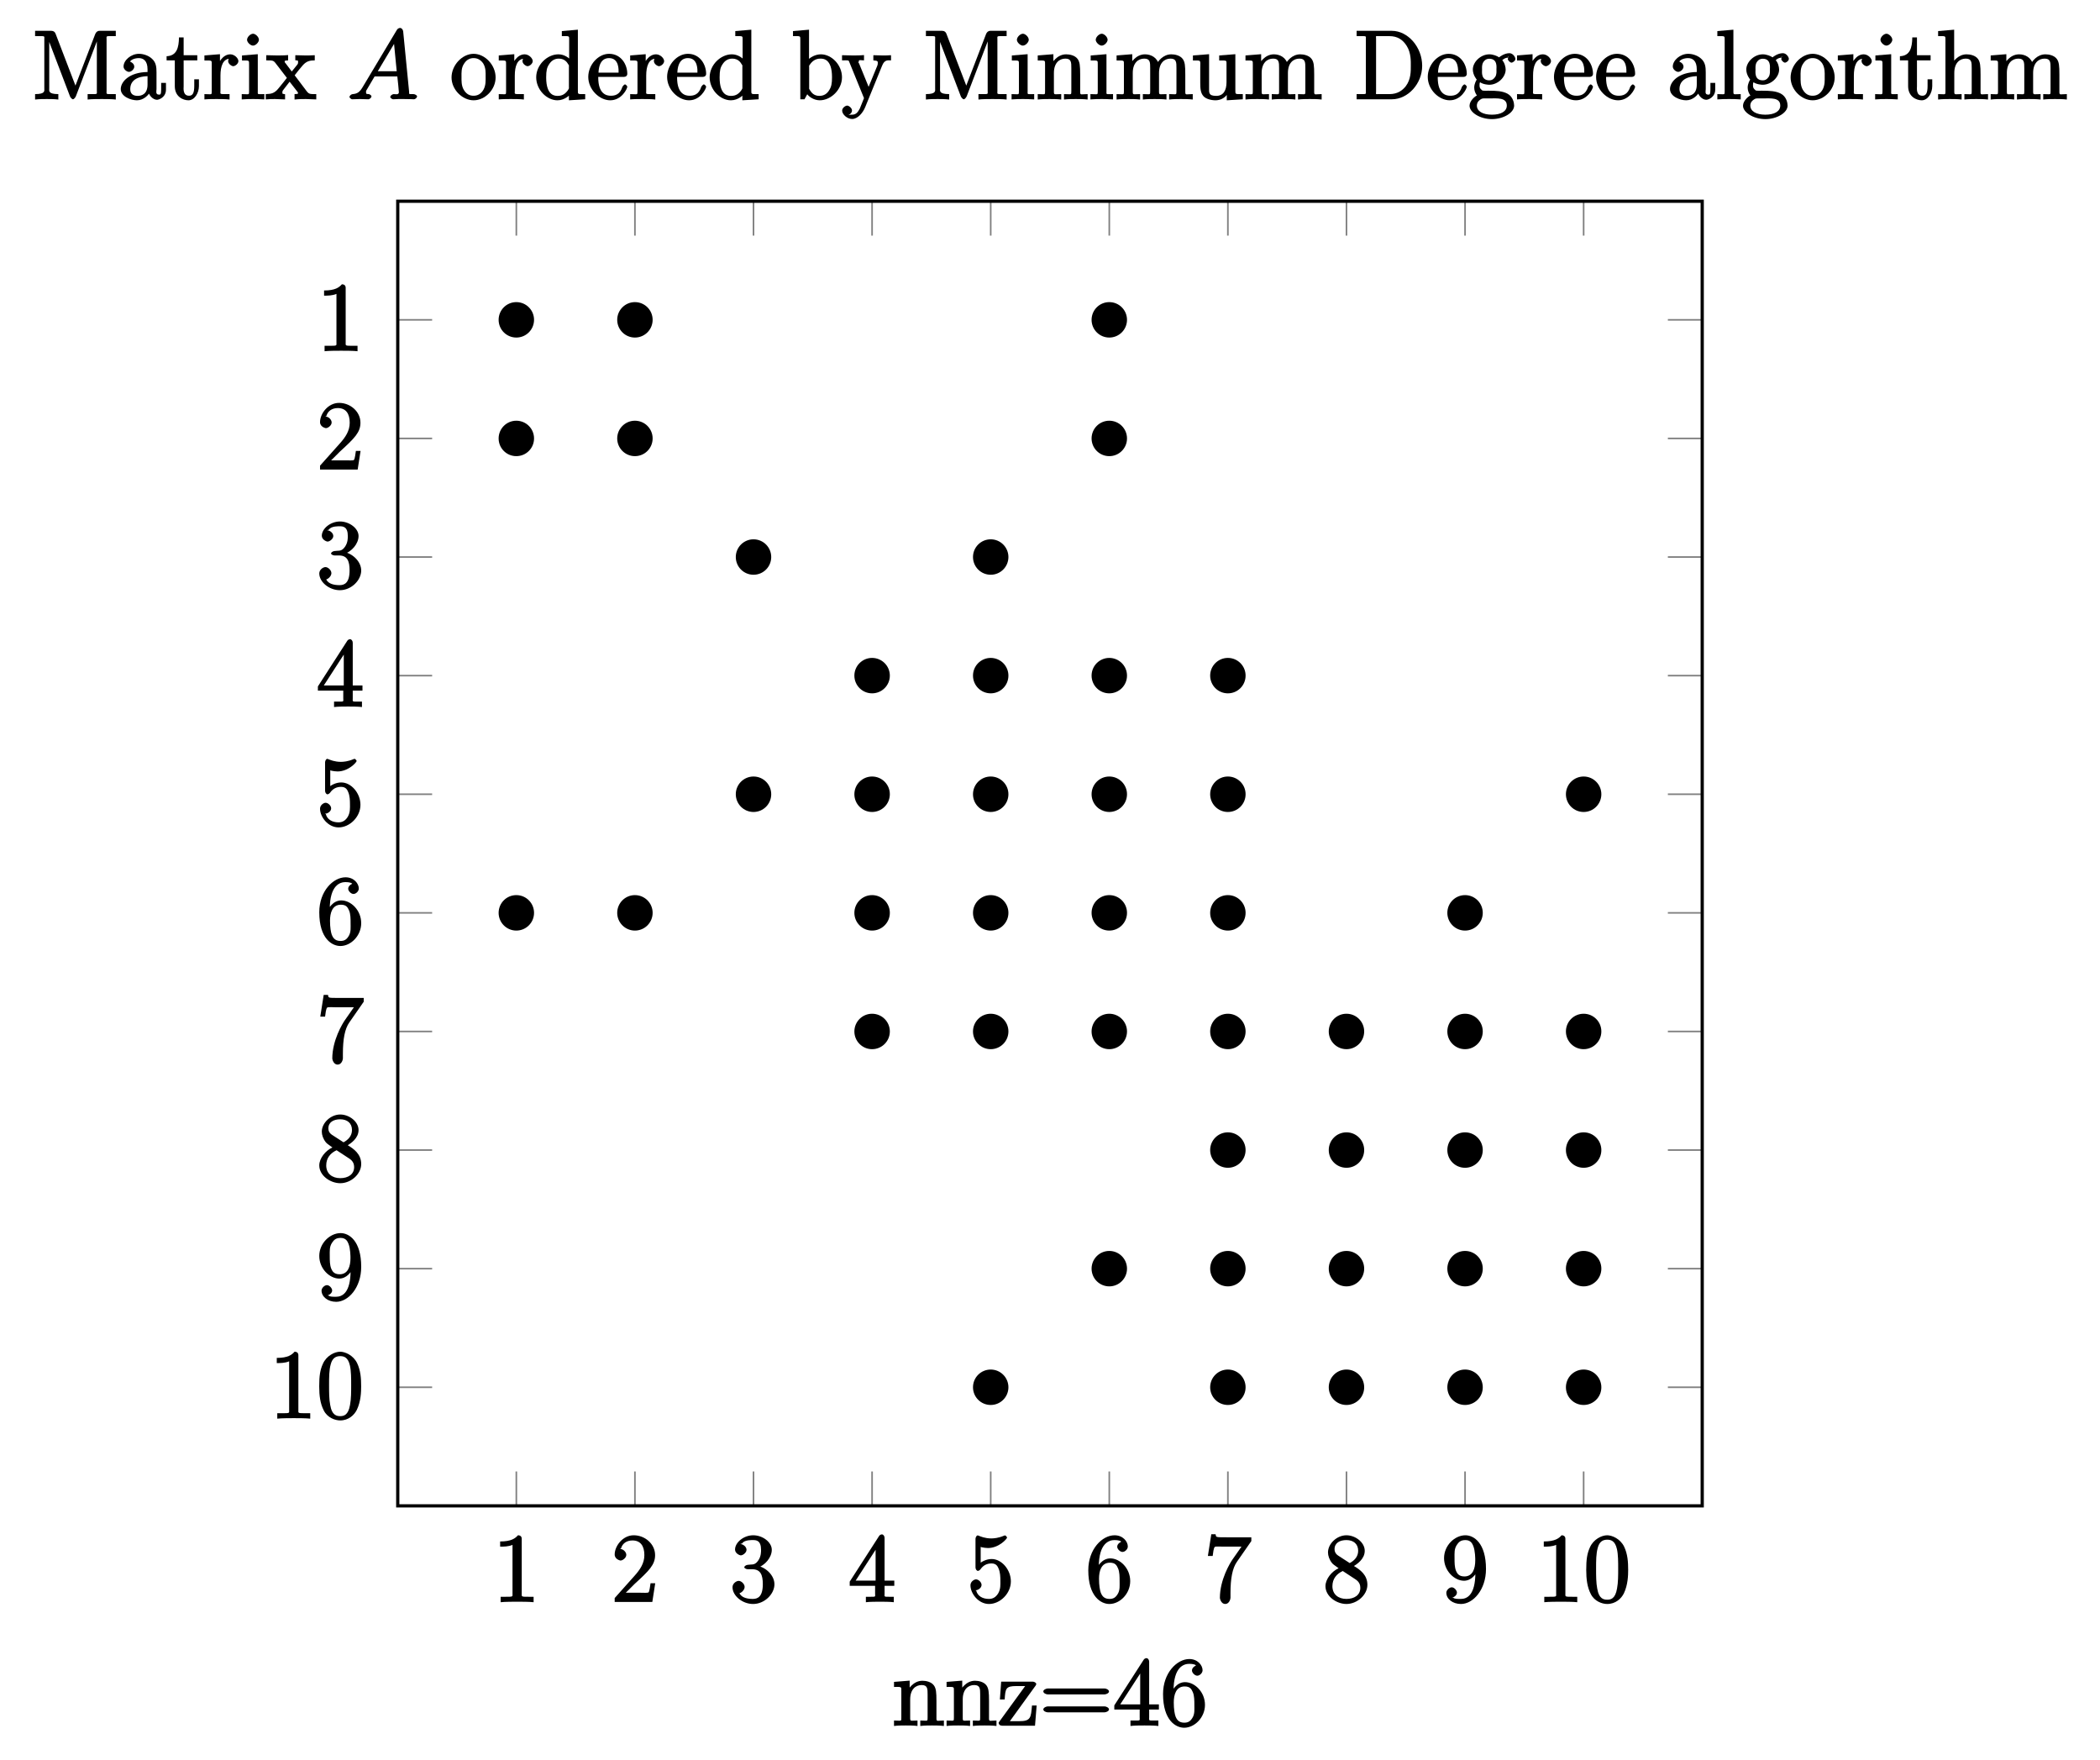 <?xml version="1.0" encoding="UTF-8"?>
<svg xmlns="http://www.w3.org/2000/svg" xmlns:xlink="http://www.w3.org/1999/xlink" width="259.82pt" height="217.72pt" viewBox="0 0 259.82 217.72" version="1.1">
<defs>
<g>
<symbol overflow="visible" id="glyph0-0">
<path style="stroke:none;" d=""/>
</symbol>
<symbol overflow="visible" id="glyph0-1">
<path style="stroke:none;" d="M 3.594 -7.812 C 3.594 -8.078 3.438 -8.25 3.125 -8.25 C 2.797 -7.875 2.312 -7.484 0.922 -7.484 L 0.922 -6.844 C 1.359 -6.844 1.953 -6.844 2.453 -7.062 L 2.453 -1.062 C 2.453 -0.641 2.578 -0.641 1.531 -0.641 L 0.984 -0.641 L 0.984 0.031 C 1.484 -0.031 2.641 -0.031 3.031 -0.031 C 3.438 -0.031 4.578 -0.031 5.062 0.031 L 5.062 -0.641 L 4.531 -0.641 C 3.484 -0.641 3.594 -0.641 3.594 -1.062 Z M 3.594 -7.812 "/>
</symbol>
<symbol overflow="visible" id="glyph0-2">
<path style="stroke:none;" d="M 5.266 -2.312 L 4.859 -2.312 C 4.797 -1.953 4.75 -1.406 4.625 -1.203 C 4.547 -1.094 3.984 -1.141 3.625 -1.141 L 1.406 -1.141 L 1.516 -0.891 C 1.844 -1.156 2.562 -1.922 2.875 -2.219 C 4.703 -3.891 5.422 -4.609 5.422 -5.797 C 5.422 -7.172 4.172 -8.25 2.781 -8.25 C 1.406 -8.25 0.422 -6.906 0.422 -5.875 C 0.422 -5.266 1.109 -5.125 1.141 -5.125 C 1.406 -5.125 1.859 -5.453 1.859 -5.828 C 1.859 -6.172 1.484 -6.547 1.141 -6.547 C 1.047 -6.547 1.016 -6.547 1.203 -6.609 C 1.359 -7.203 1.859 -7.609 2.625 -7.609 C 3.641 -7.609 4.094 -6.891 4.094 -5.797 C 4.094 -4.781 3.562 -4 2.875 -3.234 L 0.422 -0.484 L 0.422 0 L 5.078 0 L 5.438 -2.312 Z M 5.266 -2.312 "/>
</symbol>
<symbol overflow="visible" id="glyph0-3">
<path style="stroke:none;" d="M 2.203 -4.594 C 2 -4.578 1.781 -4.406 1.781 -4.297 C 1.781 -4.188 2.016 -4.047 2.219 -4.047 L 2.766 -4.047 C 3.797 -4.047 4.078 -3.344 4.078 -2.203 C 4.078 -0.641 3.438 -0.375 2.844 -0.375 C 2.266 -0.375 1.453 -0.484 1.188 -1.094 C 1.328 -1.078 1.828 -1.438 1.828 -1.859 C 1.828 -2.219 1.422 -2.609 1.094 -2.609 C 0.797 -2.609 0.328 -2.281 0.328 -1.828 C 0.328 -0.766 1.547 0.25 2.875 0.25 C 4.297 0.25 5.516 -0.984 5.516 -2.188 C 5.516 -3.281 4.469 -4.297 3.328 -4.5 L 3.328 -4.203 C 4.359 -4.5 5.188 -5.516 5.188 -6.453 C 5.188 -7.406 4.047 -8.25 2.891 -8.25 C 1.703 -8.25 0.641 -7.359 0.641 -6.484 C 0.641 -6.016 1.188 -5.766 1.359 -5.766 C 1.609 -5.766 2.062 -6.094 2.062 -6.453 C 2.062 -6.844 1.609 -7.156 1.344 -7.156 C 1.281 -7.156 1.25 -7.156 1.531 -7.25 C 1.781 -7.703 2.797 -7.656 2.859 -7.656 C 3.25 -7.656 3.859 -7.625 3.859 -6.453 C 3.859 -6.234 3.875 -5.672 3.531 -5.156 C 3.172 -4.625 2.875 -4.641 2.562 -4.625 Z M 2.203 -4.594 "/>
</symbol>
<symbol overflow="visible" id="glyph0-4">
<path style="stroke:none;" d="M 4.469 -7.922 C 4.469 -8.156 4.312 -8.359 4.141 -8.359 C 4.047 -8.359 3.891 -8.312 3.797 -8.172 L 0.156 -2.516 L 0.156 -2 L 3.297 -2 L 3.297 -1.047 C 3.297 -0.609 3.438 -0.641 2.562 -0.641 L 2.156 -0.641 L 2.156 0.031 C 2.609 -0.031 3.547 -0.031 3.891 -0.031 C 4.219 -0.031 5.172 -0.031 5.609 0.031 L 5.609 -0.641 L 5.219 -0.641 C 4.344 -0.641 4.469 -0.609 4.469 -1.047 L 4.469 -2 L 5.672 -2 L 5.672 -2.641 L 4.469 -2.641 Z M 3.359 -7 L 3.359 -2.641 L 0.891 -2.641 L 3.641 -6.891 Z M 3.359 -7 "/>
</symbol>
<symbol overflow="visible" id="glyph0-5">
<path style="stroke:none;" d="M 1.531 -6.844 C 2.047 -6.688 2.469 -6.672 2.594 -6.672 C 3.938 -6.672 4.953 -7.812 4.953 -7.969 C 4.953 -8.016 4.781 -8.234 4.703 -8.234 C 4.688 -8.234 4.656 -8.234 4.547 -8.188 C 3.891 -7.906 3.312 -7.859 3 -7.859 C 2.219 -7.859 1.656 -8.109 1.422 -8.203 C 1.344 -8.234 1.312 -8.234 1.297 -8.234 C 1.203 -8.234 1.047 -8.016 1.047 -7.812 L 1.047 -4.266 C 1.047 -4.047 1.203 -3.844 1.344 -3.844 C 1.406 -3.844 1.531 -3.891 1.656 -4.031 C 1.984 -4.516 2.438 -4.766 3.031 -4.766 C 3.672 -4.766 3.812 -4.328 3.906 -4.125 C 4.109 -3.656 4.125 -3.078 4.125 -2.625 C 4.125 -2.156 4.172 -1.594 3.844 -1.047 C 3.578 -0.625 3.234 -0.375 2.703 -0.375 C 1.906 -0.375 1.297 -0.75 1.141 -1.391 C 0.984 -1.453 1.047 -1.453 1.109 -1.453 C 1.312 -1.453 1.797 -1.703 1.797 -2.109 C 1.797 -2.453 1.406 -2.797 1.109 -2.797 C 0.891 -2.797 0.422 -2.531 0.422 -2.062 C 0.422 -1.047 1.406 0.25 2.719 0.25 C 4.078 0.25 5.422 -1.031 5.422 -2.547 C 5.422 -3.969 4.297 -5.312 3.047 -5.312 C 2.359 -5.312 1.719 -4.953 1.406 -4.625 L 1.688 -4.516 L 1.688 -6.797 Z M 1.531 -6.844 "/>
</symbol>
<symbol overflow="visible" id="glyph0-6">
<path style="stroke:none;" d="M 1.625 -4.297 C 1.625 -7.328 2.938 -7.656 3.578 -7.656 C 4.016 -7.656 4.328 -7.562 4.391 -7.469 C 4.531 -7.469 3.906 -7.312 3.906 -6.828 C 3.906 -6.562 4.25 -6.188 4.562 -6.188 C 4.859 -6.188 5.219 -6.516 5.219 -6.859 C 5.219 -7.484 4.609 -8.25 3.578 -8.25 C 2.062 -8.25 0.328 -6.547 0.328 -3.922 C 0.328 -0.641 1.922 0.25 2.938 0.25 C 4.25 0.25 5.516 -1.031 5.516 -2.578 C 5.516 -4.172 4.25 -5.391 3.047 -5.391 C 1.984 -5.391 1.422 -4.312 1.297 -3.984 L 1.625 -3.984 Z M 2.938 -0.375 C 2.188 -0.375 1.984 -0.891 1.875 -1.141 C 1.766 -1.453 1.656 -2.031 1.656 -2.875 C 1.656 -3.812 1.922 -4.859 3 -4.859 C 3.656 -4.859 3.844 -4.547 4.016 -4.141 C 4.203 -3.703 4.203 -3.109 4.203 -2.594 C 4.203 -1.984 4.25 -1.547 4.031 -1.094 C 3.734 -0.531 3.422 -0.375 2.938 -0.375 Z M 2.938 -0.375 "/>
</symbol>
<symbol overflow="visible" id="glyph0-7">
<path style="stroke:none;" d="M 5.828 -7.562 L 5.828 -8 L 2.797 -8 C 1.344 -8 1.484 -8 1.406 -8.375 L 0.875 -8.375 L 0.453 -5.688 L 1.047 -5.688 C 1.094 -6.047 1.156 -6.688 1.312 -6.812 C 1.406 -6.891 2.203 -6.844 2.359 -6.844 L 4.609 -6.844 L 3.516 -5.281 C 3.188 -4.812 1.938 -2.75 1.938 -0.5 C 1.938 -0.375 2.109 0.25 2.594 0.25 C 3.094 0.25 3.25 -0.359 3.25 -0.516 L 3.25 -1.109 C 3.25 -2.891 3.484 -4.172 4.047 -4.969 L 5.828 -7.531 Z M 5.828 -7.562 "/>
</symbol>
<symbol overflow="visible" id="glyph0-8">
<path style="stroke:none;" d="M 3.672 -4.344 C 4.266 -4.672 5.188 -5.328 5.188 -6.328 C 5.188 -7.375 4.031 -8.25 2.922 -8.25 C 1.75 -8.25 0.641 -7.219 0.641 -6.125 C 0.641 -5.719 0.812 -5.219 1.141 -4.812 C 1.281 -4.656 1.297 -4.641 1.953 -4.172 C 1.094 -3.781 0.328 -2.828 0.328 -1.953 C 0.328 -0.688 1.703 0.25 2.922 0.25 C 4.25 0.25 5.516 -0.875 5.516 -2.125 C 5.516 -3.344 4.609 -4 3.844 -4.453 Z M 2.047 -5.641 C 1.891 -5.75 1.453 -5.953 1.453 -6.531 C 1.453 -7.312 2.109 -7.656 2.922 -7.656 C 3.781 -7.656 4.375 -7.188 4.375 -6.328 C 4.375 -5.594 3.891 -5.109 3.328 -4.812 Z M 2.375 -3.891 L 3.828 -2.938 C 4.141 -2.734 4.641 -2.469 4.641 -1.75 C 4.641 -0.844 3.891 -0.375 2.922 -0.375 C 1.906 -0.375 1.188 -0.953 1.188 -1.953 C 1.188 -2.875 1.719 -3.484 2.469 -3.828 Z M 2.375 -3.891 "/>
</symbol>
<symbol overflow="visible" id="glyph0-9">
<path style="stroke:none;" d="M 4.203 -3.625 C 4.203 -0.797 3.125 -0.375 2.406 -0.375 C 2.109 -0.375 1.594 -0.359 1.469 -0.531 L 1.25 -0.531 C 1.344 -0.5 1.922 -0.719 1.922 -1.156 C 1.922 -1.422 1.594 -1.812 1.281 -1.812 C 0.969 -1.812 0.609 -1.453 0.609 -1.141 C 0.609 -0.391 1.375 0.25 2.422 0.25 C 3.906 0.25 5.516 -1.484 5.516 -4.078 C 5.516 -7.297 4.016 -8.25 2.969 -8.25 C 1.656 -8.25 0.328 -7 0.328 -5.422 C 0.328 -3.844 1.609 -2.625 2.797 -2.625 C 3.688 -2.625 4.297 -3.406 4.531 -4.016 L 4.203 -4.016 Z M 2.844 -3.156 C 2.094 -3.156 1.922 -3.609 1.812 -3.844 C 1.625 -4.297 1.625 -4.859 1.625 -5.406 C 1.625 -6.078 1.578 -6.531 1.891 -7.031 C 2.109 -7.344 2.312 -7.656 2.969 -7.656 C 3.641 -7.656 3.828 -7.203 3.938 -6.938 C 4.188 -6.344 4.188 -5.328 4.188 -5.156 C 4.188 -4.141 3.891 -3.156 2.844 -3.156 Z M 2.844 -3.156 "/>
</symbol>
<symbol overflow="visible" id="glyph0-10">
<path style="stroke:none;" d="M 5.516 -3.969 C 5.516 -4.953 5.453 -5.922 5.016 -6.844 C 4.531 -7.828 3.516 -8.25 2.922 -8.25 C 2.234 -8.25 1.219 -7.75 0.781 -6.75 C 0.438 -6 0.328 -5.266 0.328 -3.969 C 0.328 -2.812 0.453 -1.828 0.891 -0.984 C 1.344 -0.078 2.297 0.25 2.922 0.25 C 3.953 0.25 4.656 -0.406 4.984 -1.062 C 5.484 -2.109 5.516 -3.281 5.516 -3.969 Z M 2.922 -0.281 C 2.531 -0.281 1.906 -0.344 1.688 -1.656 C 1.547 -2.359 1.547 -3.281 1.547 -4.109 C 1.547 -5.094 1.547 -5.969 1.75 -6.688 C 1.953 -7.484 2.406 -7.703 2.922 -7.703 C 3.375 -7.703 3.891 -7.578 4.125 -6.547 C 4.281 -5.875 4.281 -4.922 4.281 -4.109 C 4.281 -3.312 4.281 -2.406 4.141 -1.672 C 3.922 -0.359 3.328 -0.281 2.922 -0.281 Z M 2.922 -0.281 "/>
</symbol>
<symbol overflow="visible" id="glyph1-0">
<path style="stroke:none;" d=""/>
</symbol>
<symbol overflow="visible" id="glyph1-1">
<path style="stroke:none;" d="M 6.391 -0.141 L 6.391 -0.641 C 5.625 -0.641 5.484 -0.484 5.469 -0.844 L 5.469 -3.047 C 5.469 -4.156 5.422 -4.609 5.156 -4.984 C 4.812 -5.453 4.141 -5.562 3.734 -5.562 C 2.562 -5.562 1.953 -4.422 1.906 -4.344 L 2.156 -4.344 L 2.156 -5.578 L 0.219 -5.422 L 0.219 -4.797 C 1.188 -4.797 1.125 -4.859 1.125 -4.266 L 1.125 -1.031 C 1.125 -0.484 1.156 -0.641 0.219 -0.641 L 0.219 0.031 C 0.688 -0.031 1.344 -0.031 1.672 -0.031 C 2.016 -0.031 2.672 -0.031 3.125 0.031 L 3.125 -0.641 C 2.219 -0.641 2.219 -0.484 2.219 -1.031 L 2.219 -3.25 C 2.219 -4.5 2.891 -5.031 3.641 -5.031 C 4.375 -5.031 4.375 -4.562 4.375 -3.844 L 4.375 -1.031 C 4.375 -0.484 4.406 -0.641 3.469 -0.641 L 3.469 0.031 C 3.938 -0.031 4.594 -0.031 4.922 -0.031 C 5.266 -0.031 5.922 -0.031 6.391 0.031 Z M 6.391 -0.141 "/>
</symbol>
<symbol overflow="visible" id="glyph1-2">
<path style="stroke:none;" d="M 4.703 -2.5 L 4.281 -2.5 C 4.156 -0.984 4.125 -0.562 2.703 -0.562 L 1.547 -0.562 L 4.656 -4.859 C 4.766 -4.984 4.812 -5.109 4.812 -5.156 C 4.812 -5.297 4.578 -5.453 4.375 -5.453 L 0.469 -5.453 L 0.312 -3.25 L 0.906 -3.25 C 0.984 -4.609 1.047 -4.906 2.359 -4.906 L 3.438 -4.906 L 0.156 -0.391 C 0.156 -0.141 0.344 0 0.609 0 L 4.656 0 L 4.859 -2.5 Z M 4.703 -2.5 "/>
</symbol>
<symbol overflow="visible" id="glyph1-3">
<path style="stroke:none;" d="M 8.609 -4.234 C 8.609 -4.453 8.25 -4.609 8.062 -4.609 L 1.031 -4.609 C 0.859 -4.609 0.484 -4.453 0.484 -4.25 C 0.484 -4.016 0.844 -3.875 1.031 -3.875 L 8.062 -3.875 C 8.234 -3.875 8.609 -4.016 8.609 -4.234 Z M 8.609 -2.016 C 8.609 -2.234 8.25 -2.391 8.062 -2.391 L 1.031 -2.391 C 0.859 -2.391 0.484 -2.234 0.484 -2.016 C 0.484 -1.797 0.844 -1.656 1.031 -1.656 L 8.062 -1.656 C 8.234 -1.656 8.609 -1.797 8.609 -2.016 Z M 8.609 -2.016 "/>
</symbol>
<symbol overflow="visible" id="glyph1-4">
<path style="stroke:none;" d="M 5.672 -2.141 L 5.672 -2.641 L 4.469 -2.641 L 4.469 -7.922 C 4.469 -8.156 4.312 -8.359 4.141 -8.359 C 4.047 -8.359 3.891 -8.312 3.797 -8.172 L 0.156 -2.516 L 0.156 -2 L 3.297 -2 L 3.297 -1.047 C 3.297 -0.609 3.438 -0.641 2.562 -0.641 L 2.156 -0.641 L 2.156 0.031 C 2.609 -0.031 3.547 -0.031 3.891 -0.031 C 4.219 -0.031 5.172 -0.031 5.609 0.031 L 5.609 -0.641 L 5.219 -0.641 C 4.344 -0.641 4.469 -0.609 4.469 -1.047 L 4.469 -2 L 5.672 -2 Z M 3.531 -2.641 L 0.891 -2.641 L 3.641 -6.891 L 3.359 -7 L 3.359 -2.641 Z M 3.531 -2.641 "/>
</symbol>
<symbol overflow="visible" id="glyph1-5">
<path style="stroke:none;" d="M 5.516 -2.578 C 5.516 -4.172 4.25 -5.391 3.047 -5.391 C 1.984 -5.391 1.422 -4.312 1.297 -3.984 L 1.625 -3.984 L 1.625 -4.297 C 1.625 -7.328 2.938 -7.656 3.578 -7.656 C 4.016 -7.656 4.328 -7.562 4.391 -7.469 C 4.531 -7.469 3.906 -7.312 3.906 -6.828 C 3.906 -6.562 4.25 -6.188 4.562 -6.188 C 4.859 -6.188 5.219 -6.516 5.219 -6.859 C 5.219 -7.484 4.609 -8.25 3.578 -8.25 C 2.062 -8.25 0.328 -6.547 0.328 -3.922 C 0.328 -0.641 1.922 0.25 2.938 0.25 C 4.25 0.25 5.516 -1.031 5.516 -2.578 Z M 4.203 -2.594 C 4.203 -1.984 4.25 -1.547 4.031 -1.094 C 3.734 -0.531 3.422 -0.375 2.938 -0.375 C 2.188 -0.375 1.984 -0.891 1.875 -1.141 C 1.766 -1.453 1.656 -2.031 1.656 -2.875 C 1.656 -3.812 1.922 -4.859 3 -4.859 C 3.656 -4.859 3.844 -4.547 4.016 -4.141 C 4.203 -3.703 4.203 -3.109 4.203 -2.594 Z M 4.203 -2.594 "/>
</symbol>
<symbol overflow="visible" id="glyph1-6">
<path style="stroke:none;" d="M 10.344 -0.141 L 10.344 -0.641 L 9.938 -0.641 C 9.078 -0.641 9.203 -0.609 9.203 -1.047 L 9.203 -7.406 C 9.203 -7.844 9.078 -7.812 9.938 -7.812 L 10.344 -7.812 L 10.344 -8.469 L 8.328 -8.469 C 8.062 -8.469 7.891 -8.297 7.797 -8.062 L 5.188 -1.266 L 5.516 -1.266 L 2.906 -8.078 C 2.828 -8.312 2.656 -8.469 2.375 -8.469 L 0.359 -8.469 L 0.359 -7.812 L 0.766 -7.812 C 1.625 -7.812 1.5 -7.844 1.5 -7.406 L 1.5 -1.375 C 1.5 -1.047 1.656 -0.641 0.359 -0.641 L 0.359 0.031 C 0.844 -0.031 1.469 -0.031 1.812 -0.031 C 2.141 -0.031 2.766 -0.031 3.234 0.031 L 3.234 -0.641 C 1.953 -0.641 2.109 -1.047 2.109 -1.375 L 2.109 -7.75 L 1.859 -7.75 L 4.672 -0.375 C 4.719 -0.234 4.922 0 5.047 0 C 5.156 0 5.328 -0.203 5.406 -0.375 L 8.25 -7.812 L 8 -7.812 L 8 -1.047 C 8 -0.609 8.125 -0.641 7.266 -0.641 L 6.859 -0.641 L 6.859 0.031 C 7.297 -0.031 8.266 -0.031 8.609 -0.031 C 8.953 -0.031 9.906 -0.031 10.344 0.031 Z M 10.344 -0.141 "/>
</symbol>
<symbol overflow="visible" id="glyph1-7">
<path style="stroke:none;" d="M 5.828 -1.203 L 5.828 -2.031 L 5.234 -2.031 L 5.234 -1.203 C 5.234 -0.531 5.109 -0.578 4.953 -0.578 C 4.5 -0.578 4.656 -1.062 4.656 -1.25 L 4.656 -3.328 C 4.656 -3.984 4.609 -4.562 4.078 -5.031 C 3.656 -5.422 3.016 -5.625 2.484 -5.625 C 1.5 -5.625 0.578 -4.828 0.578 -4.047 C 0.578 -3.703 0.984 -3.391 1.25 -3.391 C 1.547 -3.391 1.906 -3.734 1.906 -4.031 C 1.906 -4.516 1.312 -4.672 1.391 -4.672 C 1.516 -4.906 1.984 -5.094 2.469 -5.094 C 3.016 -5.094 3.547 -4.781 3.547 -3.703 L 3.547 -3.375 C 1.312 -3.344 0.234 -2.188 0.234 -1.266 C 0.234 -0.328 1.5 0.125 2.234 0.125 C 3.031 0.125 3.719 -0.5 3.938 -1.078 L 3.625 -1.078 C 3.672 -0.516 4.203 0.062 4.719 0.062 C 4.969 0.062 5.828 -0.25 5.828 -1.203 Z M 3.547 -1.828 C 3.547 -0.656 2.844 -0.422 2.328 -0.422 C 1.75 -0.422 1.406 -0.688 1.406 -1.266 C 1.406 -2.844 3.281 -2.844 3.547 -2.859 Z M 3.547 -1.828 "/>
</symbol>
<symbol overflow="visible" id="glyph1-8">
<path style="stroke:none;" d="M 4.047 -1.625 L 4.047 -2.469 L 3.469 -2.469 L 3.469 -1.656 C 3.469 -0.781 3.281 -0.438 2.828 -0.438 C 2.016 -0.438 2.156 -1.406 2.156 -1.609 L 2.156 -4.812 L 3.844 -4.812 L 3.844 -5.453 L 2.156 -5.453 L 2.156 -7.656 L 1.578 -7.656 C 1.562 -6.375 1.297 -5.375 0.047 -5.328 L 0.047 -4.812 L 1.062 -4.812 L 1.062 -1.625 C 1.062 -0.297 2.109 0.125 2.75 0.125 C 3.5 0.125 4.047 -0.766 4.047 -1.625 Z M 4.047 -1.625 "/>
</symbol>
<symbol overflow="visible" id="glyph1-9">
<path style="stroke:none;" d="M 4.375 -4.719 C 4.375 -5.078 3.891 -5.562 3.375 -5.562 C 2.359 -5.562 1.859 -4.312 1.828 -4.25 L 2.094 -4.25 L 2.094 -5.578 L 0.172 -5.422 L 0.172 -4.797 C 1.141 -4.797 1.078 -4.859 1.078 -4.266 L 1.078 -1.031 C 1.078 -0.484 1.109 -0.641 0.172 -0.641 L 0.172 0.016 C 0.672 -0.031 1.328 -0.031 1.688 -0.031 C 2.016 -0.031 2.859 -0.031 3.281 0.031 L 3.281 -0.641 L 2.891 -0.641 C 2.016 -0.641 2.156 -0.625 2.156 -1.047 L 2.156 -2.922 C 2.156 -4.094 2.469 -5.031 3.391 -5.031 C 3.484 -5.031 3.516 -5.031 3.562 -5.016 L 3.438 -5.266 C 3.344 -5.219 3.109 -5.047 3.109 -4.719 C 3.109 -4.375 3.547 -4.094 3.734 -4.094 C 3.984 -4.094 4.375 -4.406 4.375 -4.719 Z M 4.375 -4.719 "/>
</symbol>
<symbol overflow="visible" id="glyph1-10">
<path style="stroke:none;" d="M 3.031 -0.141 L 3.031 -0.641 C 2.109 -0.641 2.219 -0.547 2.219 -1.016 L 2.219 -5.578 L 0.266 -5.422 L 0.266 -4.797 C 1.188 -4.797 1.141 -4.859 1.141 -4.281 L 1.141 -1.031 C 1.141 -0.484 1.172 -0.641 0.234 -0.641 L 0.234 0.016 C 0.734 -0.031 1.297 -0.031 1.656 -0.031 C 1.781 -0.031 2.469 -0.031 3.031 0.016 Z M 2.359 -7.359 C 2.359 -7.719 1.922 -8.109 1.641 -8.109 C 1.297 -8.109 0.891 -7.688 0.891 -7.359 C 0.891 -7.047 1.312 -6.641 1.625 -6.641 C 1.984 -6.641 2.359 -7.078 2.359 -7.359 Z M 2.359 -7.359 "/>
</symbol>
<symbol overflow="visible" id="glyph1-11">
<path style="stroke:none;" d="M 6.203 -0.141 L 6.203 -0.641 C 5.422 -0.641 5.312 -0.625 5.016 -1 L 3.531 -2.969 C 3.797 -3.312 4.297 -3.953 4.531 -4.203 C 5.016 -4.75 5.469 -4.812 6.016 -4.812 L 6.016 -5.453 C 5.344 -5.422 5.312 -5.422 4.859 -5.422 L 3.609 -5.453 L 3.609 -4.828 C 3.938 -4.781 3.953 -4.859 3.953 -4.578 C 3.953 -4.375 3.891 -4.344 3.828 -4.25 L 3.172 -3.438 L 2.359 -4.516 C 2.312 -4.562 2.297 -4.562 2.297 -4.656 C 2.297 -4.719 2.203 -4.797 2.719 -4.812 L 2.719 -5.469 C 2.266 -5.422 1.656 -5.422 1.328 -5.422 L 0.016 -5.453 L 0.016 -4.812 C 0.781 -4.812 0.891 -4.812 1.141 -4.5 L 2.547 -2.672 C 2.562 -2.641 2.562 -2.672 2.562 -2.641 C 2.562 -2.609 1.688 -1.547 1.562 -1.391 C 1.047 -0.734 0.641 -0.656 -0.047 -0.641 L -0.047 0.016 C 0.578 -0.031 0.594 -0.031 1.109 -0.031 L 2.344 0.016 L 2.344 -0.625 C 1.906 -0.688 2.016 -0.703 2.016 -0.875 C 2.016 -1.062 2.047 -1.047 2.156 -1.203 L 2.906 -2.172 L 3.781 -1.047 C 3.984 -0.781 3.938 -0.859 3.938 -0.781 C 3.938 -0.688 4 -0.656 3.516 -0.641 L 3.516 0.031 C 4 -0.031 4.578 -0.031 4.906 -0.031 L 6.203 0.016 Z M 6.203 -0.141 "/>
</symbol>
<symbol overflow="visible" id="glyph1-12">
<path style="stroke:none;" d="M 5.641 -2.703 C 5.641 -4.25 4.312 -5.625 2.922 -5.625 C 1.5 -5.625 0.188 -4.203 0.188 -2.703 C 0.188 -1.172 1.547 0.125 2.922 0.125 C 4.328 0.125 5.641 -1.188 5.641 -2.703 Z M 4.406 -2.812 C 4.406 -2.391 4.453 -1.75 4.141 -1.188 C 3.812 -0.625 3.375 -0.438 2.922 -0.438 C 2.484 -0.438 2.062 -0.578 1.703 -1.172 C 1.391 -1.703 1.422 -2.312 1.422 -2.812 C 1.422 -3.266 1.375 -3.891 1.75 -4.422 C 2.078 -4.938 2.5 -5.094 2.922 -5.094 C 3.375 -5.094 3.766 -4.906 4.094 -4.453 C 4.453 -3.891 4.406 -3.25 4.406 -2.812 Z M 4.406 -2.812 "/>
</symbol>
<symbol overflow="visible" id="glyph1-13">
<path style="stroke:none;" d="M 6.312 -0.141 L 6.312 -0.641 C 5.344 -0.641 5.406 -0.578 5.406 -1.156 L 5.406 -8.609 L 3.422 -8.438 L 3.422 -7.812 C 4.406 -7.812 4.328 -7.875 4.328 -7.297 L 4.328 -4.656 L 4.609 -4.75 C 4.344 -5.109 3.734 -5.562 3 -5.562 C 1.609 -5.562 0.25 -4.25 0.25 -2.719 C 0.25 -1.188 1.547 0.125 2.875 0.125 C 3.781 0.125 4.406 -0.516 4.578 -0.734 L 4.297 -0.844 L 4.297 0.125 L 6.312 0 Z M 4.297 -1.547 C 4.297 -1.328 4.344 -1.406 4.188 -1.141 C 3.891 -0.719 3.531 -0.422 2.922 -0.422 C 2.625 -0.422 1.484 -0.375 1.484 -2.703 C 1.484 -3.562 1.578 -3.938 1.844 -4.328 C 2.078 -4.703 2.453 -5.031 3.047 -5.031 C 3.797 -5.031 4.094 -4.531 4.203 -4.344 C 4.344 -4.141 4.297 -4.219 4.297 -4 Z M 4.297 -1.547 "/>
</symbol>
<symbol overflow="visible" id="glyph1-14">
<path style="stroke:none;" d="M 5.016 -1.562 C 5.016 -1.641 4.812 -1.844 4.734 -1.844 C 4.641 -1.844 4.453 -1.625 4.422 -1.562 C 4.109 -0.562 3.484 -0.438 2.969 -0.438 C 2.469 -0.438 1.422 -0.625 1.422 -2.688 L 1.422 -2.766 L 4.578 -2.766 C 4.844 -2.766 5.016 -2.922 5.016 -3.141 C 5.016 -4.344 4.219 -5.625 2.766 -5.625 C 1.406 -5.625 0.188 -4.25 0.188 -2.766 C 0.188 -1.188 1.578 0.125 2.906 0.125 C 4.328 0.125 5.016 -1.312 5.016 -1.562 Z M 4.125 -3.297 L 1.453 -3.297 C 1.531 -5.016 2.422 -5.094 2.766 -5.094 C 4.047 -5.094 3.938 -3.547 3.938 -3.297 Z M 4.125 -3.297 "/>
</symbol>
<symbol overflow="visible" id="glyph1-15">
<path style="stroke:none;" d="M 6.234 -2.719 C 6.234 -4.25 4.953 -5.562 3.625 -5.562 C 2.969 -5.562 2.281 -5.219 1.875 -4.719 L 2.156 -4.609 L 2.156 -8.609 L 0.172 -8.438 L 0.172 -7.812 C 1.141 -7.812 1.078 -7.875 1.078 -7.297 L 1.078 0 L 1.594 0 L 1.938 -0.625 C 2.094 -0.375 2.719 0.125 3.484 0.125 C 4.859 0.125 6.234 -1.188 6.234 -2.719 Z M 5 -2.734 C 5 -1.938 4.922 -1.547 4.641 -1.109 C 4.406 -0.734 4.047 -0.422 3.438 -0.422 C 2.797 -0.422 2.484 -0.781 2.281 -1.109 C 2.125 -1.359 2.172 -1.297 2.172 -1.5 L 2.172 -3.969 C 2.172 -4.188 2.125 -4.094 2.266 -4.297 C 2.547 -4.719 2.969 -5.031 3.547 -5.031 C 3.906 -5.031 5 -5.031 5 -2.734 Z M 5 -2.734 "/>
</symbol>
<symbol overflow="visible" id="glyph1-16">
<path style="stroke:none;" d="M 6.109 -4.953 L 6.109 -5.453 C 5.609 -5.422 5.438 -5.422 5.062 -5.422 L 3.922 -5.453 L 3.922 -4.812 C 4.531 -4.781 4.469 -4.656 4.469 -4.438 C 4.469 -4.328 4.453 -4.266 4.406 -4.141 L 3.172 -1.141 L 3.5 -1.141 L 2.172 -4.391 C 2.109 -4.547 2.062 -4.531 2.062 -4.531 L 2.109 -4.641 C 2.109 -4.953 2.359 -4.812 2.766 -4.812 L 2.766 -5.469 C 2.297 -5.422 1.703 -5.422 1.375 -5.422 L 0.047 -5.453 L 0.047 -4.812 C 0.906 -4.812 0.844 -4.891 0.984 -4.516 L 2.766 -0.141 C 2.25 1.125 2.297 1.047 2.25 1.141 C 2.047 1.5 1.844 1.906 1.297 1.906 C 0.938 1.906 0.812 1.953 0.812 1.953 C 0.812 1.953 1.281 1.797 1.281 1.375 C 1.281 1.094 0.891 0.781 0.688 0.781 C 0.484 0.781 0.062 1.047 0.062 1.406 C 0.062 1.859 0.672 2.438 1.297 2.438 C 1.969 2.438 2.625 1.703 2.922 0.953 L 5 -4.141 C 5.312 -4.938 5.719 -4.812 6.109 -4.812 Z M 6.109 -4.953 "/>
</symbol>
<symbol overflow="visible" id="glyph1-17">
<path style="stroke:none;" d="M 9.641 -0.141 L 9.641 -0.641 C 8.875 -0.641 8.734 -0.484 8.719 -0.844 L 8.719 -3.047 C 8.719 -4.156 8.672 -4.609 8.406 -4.984 C 8.062 -5.453 7.391 -5.562 6.984 -5.562 C 5.984 -5.562 5.312 -4.703 5.125 -4.234 L 5.453 -4.234 C 5.281 -5.156 4.484 -5.562 3.734 -5.562 C 2.562 -5.562 1.953 -4.422 1.906 -4.344 L 2.156 -4.344 L 2.156 -5.578 L 0.219 -5.422 L 0.219 -4.797 C 1.188 -4.797 1.125 -4.859 1.125 -4.266 L 1.125 -1.031 C 1.125 -0.484 1.156 -0.641 0.219 -0.641 L 0.219 0.031 C 0.688 -0.031 1.344 -0.031 1.672 -0.031 C 2.016 -0.031 2.672 -0.031 3.125 0.031 L 3.125 -0.641 C 2.219 -0.641 2.219 -0.484 2.219 -1.031 L 2.219 -3.25 C 2.219 -4.5 2.891 -5.031 3.641 -5.031 C 4.375 -5.031 4.375 -4.562 4.375 -3.844 L 4.375 -1.031 C 4.375 -0.484 4.406 -0.641 3.469 -0.641 L 3.469 0.031 C 3.938 -0.031 4.594 -0.031 4.922 -0.031 C 5.266 -0.031 5.922 -0.031 6.391 0.031 L 6.391 -0.641 C 5.469 -0.641 5.469 -0.484 5.469 -1.031 L 5.469 -3.25 C 5.469 -4.5 6.141 -5.031 6.891 -5.031 C 7.625 -5.031 7.625 -4.562 7.625 -3.844 L 7.625 -1.031 C 7.625 -0.484 7.656 -0.641 6.719 -0.641 L 6.719 0.031 C 7.203 -0.031 7.844 -0.031 8.172 -0.031 C 8.516 -0.031 9.172 -0.031 9.641 0.031 Z M 9.641 -0.141 "/>
</symbol>
<symbol overflow="visible" id="glyph1-18">
<path style="stroke:none;" d="M 6.391 -0.141 L 6.391 -0.641 C 5.422 -0.641 5.469 -0.578 5.469 -1.156 L 5.469 -5.578 L 3.469 -5.422 L 3.469 -4.797 C 4.453 -4.797 4.375 -4.859 4.375 -4.266 L 4.375 -2.125 C 4.375 -1.109 4 -0.422 3.109 -0.422 C 2.125 -0.422 2.219 -0.828 2.219 -1.453 L 2.219 -5.578 L 0.219 -5.422 L 0.219 -4.797 C 1.297 -4.797 1.125 -4.906 1.125 -3.844 L 1.125 -2.047 C 1.125 -1.297 1.172 -0.766 1.531 -0.375 C 1.812 -0.062 2.422 0.125 3.031 0.125 C 3.234 0.125 3.734 0.078 4.141 -0.266 C 4.484 -0.531 4.672 -0.984 4.672 -0.984 L 4.406 -1.094 L 4.406 0.125 L 6.391 0 Z M 6.391 -0.141 "/>
</symbol>
<symbol overflow="visible" id="glyph1-19">
<path style="stroke:none;" d="M 8.438 -4.141 C 8.438 -6.453 6.672 -8.469 4.688 -8.469 L 0.328 -8.469 L 0.328 -7.812 L 0.734 -7.812 C 1.609 -7.812 1.469 -7.844 1.469 -7.406 L 1.469 -1.047 C 1.469 -0.609 1.609 -0.641 0.734 -0.641 L 0.328 -0.641 L 0.328 0 L 4.688 0 C 6.688 0 8.438 -1.938 8.438 -4.141 Z M 7.031 -4.156 C 7.031 -3.484 7.062 -2.469 6.391 -1.594 C 5.984 -1.094 5.391 -0.641 4.391 -0.641 L 3.125 -0.641 C 2.609 -0.641 2.734 -0.578 2.734 -0.969 L 2.734 -7.484 C 2.734 -7.875 2.609 -7.812 3.125 -7.812 L 4.391 -7.812 C 5.375 -7.812 6.047 -7.375 6.531 -6.594 C 7.078 -5.734 7.031 -4.641 7.031 -4.156 Z M 7.031 -4.156 "/>
</symbol>
<symbol overflow="visible" id="glyph1-20">
<path style="stroke:none;" d="M 5.828 -5 C 5.828 -5.219 5.516 -5.703 5.094 -5.703 C 4.469 -5.703 3.891 -5.266 3.812 -5.188 C 3.578 -5.359 3.062 -5.562 2.609 -5.562 C 1.531 -5.562 0.562 -4.609 0.562 -3.688 C 0.562 -3 1.031 -2.453 1.047 -2.438 C 1 -2.375 0.734 -1.922 0.734 -1.453 C 0.734 -0.766 1.203 -0.359 1.047 -0.453 C 0.875 -0.406 0.156 0.172 0.156 0.797 C 0.156 1.625 1.453 2.453 2.922 2.453 C 4.344 2.453 5.672 1.672 5.672 0.781 C 5.672 0.484 5.547 -0.328 4.828 -0.703 C 4.219 -1.016 3.516 -1.062 2.484 -1.062 C 1.75 -1.062 1.781 -1.016 1.562 -1.25 C 1.453 -1.359 1.391 -1.484 1.391 -1.734 C 1.391 -1.938 1.406 -2.031 1.453 -2.109 C 1.859 -1.828 2.469 -1.797 2.594 -1.797 C 3.672 -1.797 4.625 -2.75 4.625 -3.672 C 4.625 -4 4.484 -4.547 4.203 -4.828 C 4.562 -5.203 5.016 -5.156 5.078 -5.156 C 5.125 -5.156 5.062 -5.203 4.891 -5.297 C 5.109 -5.391 4.891 -5.109 4.891 -4.984 C 4.891 -4.812 5.172 -4.531 5.359 -4.531 C 5.469 -4.531 5.828 -4.734 5.828 -5 Z M 3.484 -3.688 C 3.484 -3.469 3.531 -3.078 3.328 -2.766 C 3.094 -2.422 2.859 -2.344 2.609 -2.344 C 1.547 -2.344 1.703 -3.391 1.703 -3.672 C 1.703 -3.891 1.656 -4.266 1.859 -4.594 C 2.094 -4.938 2.344 -5.016 2.594 -5.016 C 3.641 -5.016 3.484 -3.953 3.484 -3.688 Z M 4.766 0.781 C 4.766 1.5 4.031 1.906 2.922 1.906 C 1.781 1.906 1.062 1.469 1.062 0.781 C 1.062 0.688 1.047 0.328 1.5 0.031 C 1.75 -0.141 1.75 -0.109 2.594 -0.109 C 3.578 -0.109 4.766 -0.25 4.766 0.781 Z M 4.766 0.781 "/>
</symbol>
<symbol overflow="visible" id="glyph1-21">
<path style="stroke:none;" d="M 3.125 -0.141 L 3.125 -0.641 C 2.203 -0.641 2.219 -0.484 2.219 -1.031 L 2.219 -8.609 L 0.234 -8.438 L 0.234 -7.812 C 1.203 -7.812 1.141 -7.875 1.141 -7.297 L 1.141 -1.031 C 1.141 -0.484 1.172 -0.641 0.234 -0.641 L 0.234 0.016 C 0.734 -0.031 1.312 -0.031 1.672 -0.031 C 2.031 -0.031 2.625 -0.031 3.125 0.016 Z M 3.125 -0.141 "/>
</symbol>
<symbol overflow="visible" id="glyph1-22">
<path style="stroke:none;" d="M 6.391 -0.141 L 6.391 -0.641 C 5.625 -0.641 5.484 -0.484 5.469 -0.844 L 5.469 -3.047 C 5.469 -4.156 5.422 -4.609 5.156 -4.984 C 4.812 -5.453 4.141 -5.562 3.734 -5.562 C 2.703 -5.562 2.062 -4.641 1.953 -4.422 L 2.203 -4.422 L 2.203 -8.609 L 0.219 -8.438 L 0.219 -7.812 C 1.188 -7.812 1.125 -7.875 1.125 -7.297 L 1.125 -1.031 C 1.125 -0.484 1.156 -0.641 0.219 -0.641 L 0.219 0.031 C 0.688 -0.031 1.344 -0.031 1.672 -0.031 C 2.016 -0.031 2.672 -0.031 3.125 0.031 L 3.125 -0.641 C 2.219 -0.641 2.219 -0.484 2.219 -1.031 L 2.219 -3.25 C 2.219 -4.5 2.891 -5.031 3.641 -5.031 C 4.375 -5.031 4.375 -4.562 4.375 -3.844 L 4.375 -1.031 C 4.375 -0.484 4.406 -0.641 3.469 -0.641 L 3.469 0.031 C 3.938 -0.031 4.594 -0.031 4.922 -0.031 C 5.266 -0.031 5.922 -0.031 6.391 0.031 Z M 6.391 -0.141 "/>
</symbol>
<symbol overflow="visible" id="glyph2-0">
<path style="stroke:none;" d=""/>
</symbol>
<symbol overflow="visible" id="glyph2-1">
<path style="stroke:none;" d="M 1.906 -1.578 C 1.5 -0.875 1.203 -0.688 0.641 -0.641 C 0.5 -0.641 0.234 -0.484 0.234 -0.266 C 0.234 -0.188 0.469 0 0.547 0 C 0.766 0 1.297 -0.031 1.516 -0.031 C 1.859 -0.031 2.25 0 2.578 0 C 2.656 0 2.953 -0.141 2.953 -0.375 C 2.953 -0.484 2.703 -0.641 2.625 -0.641 C 2.359 -0.672 2.281 -0.609 2.281 -0.891 C 2.281 -1.062 2.312 -1.094 2.469 -1.344 L 3.344 -2.828 L 6.156 -2.828 C 6.156 -2.859 6.156 -2.766 6.172 -2.656 C 6.203 -2.344 6.344 -1.094 6.344 -0.875 C 6.344 -0.516 5.906 -0.641 5.719 -0.641 C 5.578 -0.641 5.281 -0.484 5.281 -0.281 C 5.281 -0.141 5.562 0 5.625 0 C 5.828 0 6.078 -0.031 6.281 -0.031 L 6.953 -0.031 C 7.688 -0.031 8.219 0 8.219 0 C 8.312 0 8.594 -0.141 8.594 -0.375 C 8.594 -0.484 8.328 -0.641 8.156 -0.641 C 7.5 -0.641 7.641 -0.594 7.609 -0.953 L 6.875 -8.422 C 6.844 -8.656 6.641 -8.828 6.516 -8.828 C 6.391 -8.828 6.203 -8.766 6.094 -8.578 Z M 3.578 -3.203 L 5.969 -7.219 L 5.703 -7.328 L 6.078 -3.469 L 3.734 -3.469 Z M 3.578 -3.203 "/>
</symbol>
</g>
</defs>
<g id="surface1">
<path style="fill:none;stroke-width:0.199;stroke-linecap:butt;stroke-linejoin:miter;stroke:rgb(50%,50%,50%);stroke-opacity:1;stroke-miterlimit:10;" d="M 14.672 -0.001 L 14.672 -4.254 M 29.344 -0.001 L 29.344 -4.254 M 44.016 -0.001 L 44.016 -4.254 M 58.687 -0.001 L 58.687 -4.254 M 73.363 -0.001 L 73.363 -4.254 M 88.035 -0.001 L 88.035 -4.254 M 102.707 -0.001 L 102.707 -4.254 M 117.379 -0.001 L 117.379 -4.254 M 132.051 -0.001 L 132.051 -4.254 M 146.723 -0.001 L 146.723 -4.254 M 14.672 -161.395 L 14.672 -157.141 M 29.344 -161.395 L 29.344 -157.141 M 44.016 -161.395 L 44.016 -157.141 M 58.687 -161.395 L 58.687 -157.141 M 73.363 -161.395 L 73.363 -157.141 M 88.035 -161.395 L 88.035 -157.141 M 102.707 -161.395 L 102.707 -157.141 M 117.379 -161.395 L 117.379 -157.141 M 132.051 -161.395 L 132.051 -157.141 M 146.723 -161.395 L 146.723 -157.141 " transform="matrix(1,0,0,-1,49.211,24.894)"/>
<path style="fill:none;stroke-width:0.199;stroke-linecap:butt;stroke-linejoin:miter;stroke:rgb(50%,50%,50%);stroke-opacity:1;stroke-miterlimit:10;" d="M -0 -14.672 L 4.254 -14.672 M -0 -29.344 L 4.254 -29.344 M -0 -44.016 L 4.254 -44.016 M -0 -58.688 L 4.254 -58.688 M -0 -73.36 L 4.254 -73.36 M -0 -88.036 L 4.254 -88.036 M -0 -102.708 L 4.254 -102.708 M -0 -117.379 L 4.254 -117.379 M -0 -132.051 L 4.254 -132.051 M -0 -146.723 L 4.254 -146.723 M 161.394 -14.672 L 157.144 -14.672 M 161.394 -29.344 L 157.144 -29.344 M 161.394 -44.016 L 157.144 -44.016 M 161.394 -58.688 L 157.144 -58.688 M 161.394 -73.36 L 157.144 -73.36 M 161.394 -88.036 L 157.144 -88.036 M 161.394 -102.708 L 157.144 -102.708 M 161.394 -117.379 L 157.144 -117.379 M 161.394 -132.051 L 157.144 -132.051 M 161.394 -146.723 L 157.144 -146.723 " transform="matrix(1,0,0,-1,49.211,24.894)"/>
<path style="fill:none;stroke-width:0.399;stroke-linecap:butt;stroke-linejoin:miter;stroke:rgb(0%,0%,0%);stroke-opacity:1;stroke-miterlimit:10;" d="M -0 -0.001 L -0 -161.395 L 161.394 -161.395 L 161.394 -0.001 Z M -0 -0.001 " transform="matrix(1,0,0,-1,49.211,24.894)"/>
<g style="fill:rgb(0%,0%,0%);fill-opacity:1;">
  <use xlink:href="#glyph0-1" x="60.957" y="198.178"/>
</g>
<g style="fill:rgb(0%,0%,0%);fill-opacity:1;">
  <use xlink:href="#glyph0-2" x="75.629" y="198.178"/>
</g>
<g style="fill:rgb(0%,0%,0%);fill-opacity:1;">
  <use xlink:href="#glyph0-3" x="90.301" y="198.178"/>
</g>
<g style="fill:rgb(0%,0%,0%);fill-opacity:1;">
  <use xlink:href="#glyph0-4" x="104.974" y="198.178"/>
</g>
<g style="fill:rgb(0%,0%,0%);fill-opacity:1;">
  <use xlink:href="#glyph0-5" x="119.646" y="198.178"/>
</g>
<g style="fill:rgb(0%,0%,0%);fill-opacity:1;">
  <use xlink:href="#glyph0-6" x="134.319" y="198.178"/>
</g>
<g style="fill:rgb(0%,0%,0%);fill-opacity:1;">
  <use xlink:href="#glyph0-7" x="148.991" y="198.178"/>
</g>
<g style="fill:rgb(0%,0%,0%);fill-opacity:1;">
  <use xlink:href="#glyph0-8" x="163.663" y="198.178"/>
</g>
<g style="fill:rgb(0%,0%,0%);fill-opacity:1;">
  <use xlink:href="#glyph0-9" x="178.336" y="198.178"/>
</g>
<g style="fill:rgb(0%,0%,0%);fill-opacity:1;">
  <use xlink:href="#glyph0-1" x="190.081" y="198.178"/>
  <use xlink:href="#glyph0-10" x="195.927" y="198.178"/>
</g>
<g style="fill:rgb(0%,0%,0%);fill-opacity:1;">
  <use xlink:href="#glyph0-1" x="39.174" y="43.419"/>
</g>
<g style="fill:rgb(0%,0%,0%);fill-opacity:1;">
  <use xlink:href="#glyph0-2" x="39.174" y="58.091"/>
</g>
<g style="fill:rgb(0%,0%,0%);fill-opacity:1;">
  <use xlink:href="#glyph0-3" x="39.174" y="72.763"/>
</g>
<g style="fill:rgb(0%,0%,0%);fill-opacity:1;">
  <use xlink:href="#glyph0-4" x="39.174" y="87.436"/>
</g>
<g style="fill:rgb(0%,0%,0%);fill-opacity:1;">
  <use xlink:href="#glyph0-5" x="39.174" y="102.108"/>
</g>
<g style="fill:rgb(0%,0%,0%);fill-opacity:1;">
  <use xlink:href="#glyph0-6" x="39.174" y="116.78"/>
</g>
<g style="fill:rgb(0%,0%,0%);fill-opacity:1;">
  <use xlink:href="#glyph0-7" x="39.174" y="131.453"/>
</g>
<g style="fill:rgb(0%,0%,0%);fill-opacity:1;">
  <use xlink:href="#glyph0-8" x="39.174" y="146.125"/>
</g>
<g style="fill:rgb(0%,0%,0%);fill-opacity:1;">
  <use xlink:href="#glyph0-9" x="39.174" y="160.797"/>
</g>
<g style="fill:rgb(0%,0%,0%);fill-opacity:1;">
  <use xlink:href="#glyph0-1" x="33.321" y="175.47"/>
  <use xlink:href="#glyph0-10" x="39.167" y="175.47"/>
</g>
<path style="fill-rule:nonzero;fill:rgb(0%,0%,0%);fill-opacity:1;stroke-width:0.399;stroke-linecap:butt;stroke-linejoin:miter;stroke:rgb(0%,0%,0%);stroke-opacity:1;stroke-miterlimit:10;" d="M 16.664 -14.672 C 16.664 -13.571 15.773 -12.68 14.672 -12.68 C 13.57 -12.68 12.68 -13.571 12.68 -14.672 C 12.68 -15.774 13.57 -16.665 14.672 -16.665 C 15.773 -16.665 16.664 -15.774 16.664 -14.672 Z M 16.664 -14.672 " transform="matrix(1,0,0,-1,49.211,24.894)"/>
<path style="fill-rule:nonzero;fill:rgb(0%,0%,0%);fill-opacity:1;stroke-width:0.399;stroke-linecap:butt;stroke-linejoin:miter;stroke:rgb(0%,0%,0%);stroke-opacity:1;stroke-miterlimit:10;" d="M 31.336 -14.672 C 31.336 -13.571 30.445 -12.68 29.344 -12.68 C 28.246 -12.68 27.352 -13.571 27.352 -14.672 C 27.352 -15.774 28.246 -16.665 29.344 -16.665 C 30.445 -16.665 31.336 -15.774 31.336 -14.672 Z M 31.336 -14.672 " transform="matrix(1,0,0,-1,49.211,24.894)"/>
<path style="fill-rule:nonzero;fill:rgb(0%,0%,0%);fill-opacity:1;stroke-width:0.399;stroke-linecap:butt;stroke-linejoin:miter;stroke:rgb(0%,0%,0%);stroke-opacity:1;stroke-miterlimit:10;" d="M 90.027 -14.672 C 90.027 -13.571 89.133 -12.68 88.035 -12.68 C 86.934 -12.68 86.043 -13.571 86.043 -14.672 C 86.043 -15.774 86.934 -16.665 88.035 -16.665 C 89.133 -16.665 90.027 -15.774 90.027 -14.672 Z M 90.027 -14.672 " transform="matrix(1,0,0,-1,49.211,24.894)"/>
<path style="fill-rule:nonzero;fill:rgb(0%,0%,0%);fill-opacity:1;stroke-width:0.399;stroke-linecap:butt;stroke-linejoin:miter;stroke:rgb(0%,0%,0%);stroke-opacity:1;stroke-miterlimit:10;" d="M 16.664 -29.344 C 16.664 -28.243 15.773 -27.352 14.672 -27.352 C 13.57 -27.352 12.68 -28.243 12.68 -29.344 C 12.68 -30.446 13.57 -31.336 14.672 -31.336 C 15.773 -31.336 16.664 -30.446 16.664 -29.344 Z M 16.664 -29.344 " transform="matrix(1,0,0,-1,49.211,24.894)"/>
<path style="fill-rule:nonzero;fill:rgb(0%,0%,0%);fill-opacity:1;stroke-width:0.399;stroke-linecap:butt;stroke-linejoin:miter;stroke:rgb(0%,0%,0%);stroke-opacity:1;stroke-miterlimit:10;" d="M 31.336 -29.344 C 31.336 -28.243 30.445 -27.352 29.344 -27.352 C 28.246 -27.352 27.352 -28.243 27.352 -29.344 C 27.352 -30.446 28.246 -31.336 29.344 -31.336 C 30.445 -31.336 31.336 -30.446 31.336 -29.344 Z M 31.336 -29.344 " transform="matrix(1,0,0,-1,49.211,24.894)"/>
<path style="fill-rule:nonzero;fill:rgb(0%,0%,0%);fill-opacity:1;stroke-width:0.399;stroke-linecap:butt;stroke-linejoin:miter;stroke:rgb(0%,0%,0%);stroke-opacity:1;stroke-miterlimit:10;" d="M 90.027 -29.344 C 90.027 -28.243 89.133 -27.352 88.035 -27.352 C 86.934 -27.352 86.043 -28.243 86.043 -29.344 C 86.043 -30.446 86.934 -31.336 88.035 -31.336 C 89.133 -31.336 90.027 -30.446 90.027 -29.344 Z M 90.027 -29.344 " transform="matrix(1,0,0,-1,49.211,24.894)"/>
<path style="fill-rule:nonzero;fill:rgb(0%,0%,0%);fill-opacity:1;stroke-width:0.399;stroke-linecap:butt;stroke-linejoin:miter;stroke:rgb(0%,0%,0%);stroke-opacity:1;stroke-miterlimit:10;" d="M 46.008 -44.016 C 46.008 -42.919 45.117 -42.024 44.016 -42.024 C 42.918 -42.024 42.023 -42.919 42.023 -44.016 C 42.023 -45.118 42.918 -46.008 44.016 -46.008 C 45.117 -46.008 46.008 -45.118 46.008 -44.016 Z M 46.008 -44.016 " transform="matrix(1,0,0,-1,49.211,24.894)"/>
<path style="fill-rule:nonzero;fill:rgb(0%,0%,0%);fill-opacity:1;stroke-width:0.399;stroke-linecap:butt;stroke-linejoin:miter;stroke:rgb(0%,0%,0%);stroke-opacity:1;stroke-miterlimit:10;" d="M 75.355 -44.016 C 75.355 -42.919 74.461 -42.024 73.363 -42.024 C 72.262 -42.024 71.371 -42.919 71.371 -44.016 C 71.371 -45.118 72.262 -46.008 73.363 -46.008 C 74.461 -46.008 75.355 -45.118 75.355 -44.016 Z M 75.355 -44.016 " transform="matrix(1,0,0,-1,49.211,24.894)"/>
<path style="fill-rule:nonzero;fill:rgb(0%,0%,0%);fill-opacity:1;stroke-width:0.399;stroke-linecap:butt;stroke-linejoin:miter;stroke:rgb(0%,0%,0%);stroke-opacity:1;stroke-miterlimit:10;" d="M 60.684 -58.688 C 60.684 -57.59 59.789 -56.696 58.687 -56.696 C 57.59 -56.696 56.695 -57.59 56.695 -58.688 C 56.695 -59.79 57.59 -60.68 58.687 -60.68 C 59.789 -60.68 60.684 -59.79 60.684 -58.688 Z M 60.684 -58.688 " transform="matrix(1,0,0,-1,49.211,24.894)"/>
<path style="fill-rule:nonzero;fill:rgb(0%,0%,0%);fill-opacity:1;stroke-width:0.399;stroke-linecap:butt;stroke-linejoin:miter;stroke:rgb(0%,0%,0%);stroke-opacity:1;stroke-miterlimit:10;" d="M 75.355 -58.688 C 75.355 -57.59 74.461 -56.696 73.363 -56.696 C 72.262 -56.696 71.371 -57.59 71.371 -58.688 C 71.371 -59.79 72.262 -60.68 73.363 -60.68 C 74.461 -60.68 75.355 -59.79 75.355 -58.688 Z M 75.355 -58.688 " transform="matrix(1,0,0,-1,49.211,24.894)"/>
<path style="fill-rule:nonzero;fill:rgb(0%,0%,0%);fill-opacity:1;stroke-width:0.399;stroke-linecap:butt;stroke-linejoin:miter;stroke:rgb(0%,0%,0%);stroke-opacity:1;stroke-miterlimit:10;" d="M 90.027 -58.688 C 90.027 -57.59 89.133 -56.696 88.035 -56.696 C 86.934 -56.696 86.043 -57.59 86.043 -58.688 C 86.043 -59.79 86.934 -60.68 88.035 -60.68 C 89.133 -60.68 90.027 -59.79 90.027 -58.688 Z M 90.027 -58.688 " transform="matrix(1,0,0,-1,49.211,24.894)"/>
<path style="fill-rule:nonzero;fill:rgb(0%,0%,0%);fill-opacity:1;stroke-width:0.399;stroke-linecap:butt;stroke-linejoin:miter;stroke:rgb(0%,0%,0%);stroke-opacity:1;stroke-miterlimit:10;" d="M 104.699 -58.688 C 104.699 -57.59 103.809 -56.696 102.707 -56.696 C 101.605 -56.696 100.715 -57.59 100.715 -58.688 C 100.715 -59.79 101.605 -60.68 102.707 -60.68 C 103.809 -60.68 104.699 -59.79 104.699 -58.688 Z M 104.699 -58.688 " transform="matrix(1,0,0,-1,49.211,24.894)"/>
<path style="fill-rule:nonzero;fill:rgb(0%,0%,0%);fill-opacity:1;stroke-width:0.399;stroke-linecap:butt;stroke-linejoin:miter;stroke:rgb(0%,0%,0%);stroke-opacity:1;stroke-miterlimit:10;" d="M 46.008 -73.36 C 46.008 -72.262 45.117 -71.368 44.016 -71.368 C 42.918 -71.368 42.023 -72.262 42.023 -73.36 C 42.023 -74.461 42.918 -75.356 44.016 -75.356 C 45.117 -75.356 46.008 -74.461 46.008 -73.36 Z M 46.008 -73.36 " transform="matrix(1,0,0,-1,49.211,24.894)"/>
<path style="fill-rule:nonzero;fill:rgb(0%,0%,0%);fill-opacity:1;stroke-width:0.399;stroke-linecap:butt;stroke-linejoin:miter;stroke:rgb(0%,0%,0%);stroke-opacity:1;stroke-miterlimit:10;" d="M 60.684 -73.36 C 60.684 -72.262 59.789 -71.368 58.687 -71.368 C 57.59 -71.368 56.695 -72.262 56.695 -73.36 C 56.695 -74.461 57.59 -75.356 58.687 -75.356 C 59.789 -75.356 60.684 -74.461 60.684 -73.36 Z M 60.684 -73.36 " transform="matrix(1,0,0,-1,49.211,24.894)"/>
<path style="fill-rule:nonzero;fill:rgb(0%,0%,0%);fill-opacity:1;stroke-width:0.399;stroke-linecap:butt;stroke-linejoin:miter;stroke:rgb(0%,0%,0%);stroke-opacity:1;stroke-miterlimit:10;" d="M 75.355 -73.36 C 75.355 -72.262 74.461 -71.368 73.363 -71.368 C 72.262 -71.368 71.371 -72.262 71.371 -73.36 C 71.371 -74.461 72.262 -75.356 73.363 -75.356 C 74.461 -75.356 75.355 -74.461 75.355 -73.36 Z M 75.355 -73.36 " transform="matrix(1,0,0,-1,49.211,24.894)"/>
<path style="fill-rule:nonzero;fill:rgb(0%,0%,0%);fill-opacity:1;stroke-width:0.399;stroke-linecap:butt;stroke-linejoin:miter;stroke:rgb(0%,0%,0%);stroke-opacity:1;stroke-miterlimit:10;" d="M 90.027 -73.36 C 90.027 -72.262 89.133 -71.368 88.035 -71.368 C 86.934 -71.368 86.043 -72.262 86.043 -73.36 C 86.043 -74.461 86.934 -75.356 88.035 -75.356 C 89.133 -75.356 90.027 -74.461 90.027 -73.36 Z M 90.027 -73.36 " transform="matrix(1,0,0,-1,49.211,24.894)"/>
<path style="fill-rule:nonzero;fill:rgb(0%,0%,0%);fill-opacity:1;stroke-width:0.399;stroke-linecap:butt;stroke-linejoin:miter;stroke:rgb(0%,0%,0%);stroke-opacity:1;stroke-miterlimit:10;" d="M 104.699 -73.36 C 104.699 -72.262 103.809 -71.368 102.707 -71.368 C 101.605 -71.368 100.715 -72.262 100.715 -73.36 C 100.715 -74.461 101.605 -75.356 102.707 -75.356 C 103.809 -75.356 104.699 -74.461 104.699 -73.36 Z M 104.699 -73.36 " transform="matrix(1,0,0,-1,49.211,24.894)"/>
<path style="fill-rule:nonzero;fill:rgb(0%,0%,0%);fill-opacity:1;stroke-width:0.399;stroke-linecap:butt;stroke-linejoin:miter;stroke:rgb(0%,0%,0%);stroke-opacity:1;stroke-miterlimit:10;" d="M 148.715 -73.36 C 148.715 -72.262 147.824 -71.368 146.723 -71.368 C 145.621 -71.368 144.73 -72.262 144.73 -73.36 C 144.73 -74.461 145.621 -75.356 146.723 -75.356 C 147.824 -75.356 148.715 -74.461 148.715 -73.36 Z M 148.715 -73.36 " transform="matrix(1,0,0,-1,49.211,24.894)"/>
<path style="fill-rule:nonzero;fill:rgb(0%,0%,0%);fill-opacity:1;stroke-width:0.399;stroke-linecap:butt;stroke-linejoin:miter;stroke:rgb(0%,0%,0%);stroke-opacity:1;stroke-miterlimit:10;" d="M 16.664 -88.036 C 16.664 -86.934 15.773 -86.04 14.672 -86.04 C 13.57 -86.04 12.68 -86.934 12.68 -88.036 C 12.68 -89.133 13.57 -90.028 14.672 -90.028 C 15.773 -90.028 16.664 -89.133 16.664 -88.036 Z M 16.664 -88.036 " transform="matrix(1,0,0,-1,49.211,24.894)"/>
<path style="fill-rule:nonzero;fill:rgb(0%,0%,0%);fill-opacity:1;stroke-width:0.399;stroke-linecap:butt;stroke-linejoin:miter;stroke:rgb(0%,0%,0%);stroke-opacity:1;stroke-miterlimit:10;" d="M 31.336 -88.036 C 31.336 -86.934 30.445 -86.04 29.344 -86.04 C 28.246 -86.04 27.352 -86.934 27.352 -88.036 C 27.352 -89.133 28.246 -90.028 29.344 -90.028 C 30.445 -90.028 31.336 -89.133 31.336 -88.036 Z M 31.336 -88.036 " transform="matrix(1,0,0,-1,49.211,24.894)"/>
<path style="fill-rule:nonzero;fill:rgb(0%,0%,0%);fill-opacity:1;stroke-width:0.399;stroke-linecap:butt;stroke-linejoin:miter;stroke:rgb(0%,0%,0%);stroke-opacity:1;stroke-miterlimit:10;" d="M 60.684 -88.036 C 60.684 -86.934 59.789 -86.04 58.687 -86.04 C 57.59 -86.04 56.695 -86.934 56.695 -88.036 C 56.695 -89.133 57.59 -90.028 58.687 -90.028 C 59.789 -90.028 60.684 -89.133 60.684 -88.036 Z M 60.684 -88.036 " transform="matrix(1,0,0,-1,49.211,24.894)"/>
<path style="fill-rule:nonzero;fill:rgb(0%,0%,0%);fill-opacity:1;stroke-width:0.399;stroke-linecap:butt;stroke-linejoin:miter;stroke:rgb(0%,0%,0%);stroke-opacity:1;stroke-miterlimit:10;" d="M 75.355 -88.036 C 75.355 -86.934 74.461 -86.04 73.363 -86.04 C 72.262 -86.04 71.371 -86.934 71.371 -88.036 C 71.371 -89.133 72.262 -90.028 73.363 -90.028 C 74.461 -90.028 75.355 -89.133 75.355 -88.036 Z M 75.355 -88.036 " transform="matrix(1,0,0,-1,49.211,24.894)"/>
<path style="fill-rule:nonzero;fill:rgb(0%,0%,0%);fill-opacity:1;stroke-width:0.399;stroke-linecap:butt;stroke-linejoin:miter;stroke:rgb(0%,0%,0%);stroke-opacity:1;stroke-miterlimit:10;" d="M 90.027 -88.036 C 90.027 -86.934 89.133 -86.04 88.035 -86.04 C 86.934 -86.04 86.043 -86.934 86.043 -88.036 C 86.043 -89.133 86.934 -90.028 88.035 -90.028 C 89.133 -90.028 90.027 -89.133 90.027 -88.036 Z M 90.027 -88.036 " transform="matrix(1,0,0,-1,49.211,24.894)"/>
<path style="fill-rule:nonzero;fill:rgb(0%,0%,0%);fill-opacity:1;stroke-width:0.399;stroke-linecap:butt;stroke-linejoin:miter;stroke:rgb(0%,0%,0%);stroke-opacity:1;stroke-miterlimit:10;" d="M 104.699 -88.036 C 104.699 -86.934 103.809 -86.04 102.707 -86.04 C 101.605 -86.04 100.715 -86.934 100.715 -88.036 C 100.715 -89.133 101.605 -90.028 102.707 -90.028 C 103.809 -90.028 104.699 -89.133 104.699 -88.036 Z M 104.699 -88.036 " transform="matrix(1,0,0,-1,49.211,24.894)"/>
<path style="fill-rule:nonzero;fill:rgb(0%,0%,0%);fill-opacity:1;stroke-width:0.399;stroke-linecap:butt;stroke-linejoin:miter;stroke:rgb(0%,0%,0%);stroke-opacity:1;stroke-miterlimit:10;" d="M 134.043 -88.036 C 134.043 -86.934 133.152 -86.04 132.051 -86.04 C 130.949 -86.04 130.059 -86.934 130.059 -88.036 C 130.059 -89.133 130.949 -90.028 132.051 -90.028 C 133.152 -90.028 134.043 -89.133 134.043 -88.036 Z M 134.043 -88.036 " transform="matrix(1,0,0,-1,49.211,24.894)"/>
<path style="fill-rule:nonzero;fill:rgb(0%,0%,0%);fill-opacity:1;stroke-width:0.399;stroke-linecap:butt;stroke-linejoin:miter;stroke:rgb(0%,0%,0%);stroke-opacity:1;stroke-miterlimit:10;" d="M 60.684 -102.708 C 60.684 -101.606 59.789 -100.715 58.687 -100.715 C 57.59 -100.715 56.695 -101.606 56.695 -102.708 C 56.695 -103.805 57.59 -104.7 58.687 -104.7 C 59.789 -104.7 60.684 -103.805 60.684 -102.708 Z M 60.684 -102.708 " transform="matrix(1,0,0,-1,49.211,24.894)"/>
<path style="fill-rule:nonzero;fill:rgb(0%,0%,0%);fill-opacity:1;stroke-width:0.399;stroke-linecap:butt;stroke-linejoin:miter;stroke:rgb(0%,0%,0%);stroke-opacity:1;stroke-miterlimit:10;" d="M 75.355 -102.708 C 75.355 -101.606 74.461 -100.715 73.363 -100.715 C 72.262 -100.715 71.371 -101.606 71.371 -102.708 C 71.371 -103.805 72.262 -104.7 73.363 -104.7 C 74.461 -104.7 75.355 -103.805 75.355 -102.708 Z M 75.355 -102.708 " transform="matrix(1,0,0,-1,49.211,24.894)"/>
<path style="fill-rule:nonzero;fill:rgb(0%,0%,0%);fill-opacity:1;stroke-width:0.399;stroke-linecap:butt;stroke-linejoin:miter;stroke:rgb(0%,0%,0%);stroke-opacity:1;stroke-miterlimit:10;" d="M 90.027 -102.708 C 90.027 -101.606 89.133 -100.715 88.035 -100.715 C 86.934 -100.715 86.043 -101.606 86.043 -102.708 C 86.043 -103.805 86.934 -104.7 88.035 -104.7 C 89.133 -104.7 90.027 -103.805 90.027 -102.708 Z M 90.027 -102.708 " transform="matrix(1,0,0,-1,49.211,24.894)"/>
<path style="fill-rule:nonzero;fill:rgb(0%,0%,0%);fill-opacity:1;stroke-width:0.399;stroke-linecap:butt;stroke-linejoin:miter;stroke:rgb(0%,0%,0%);stroke-opacity:1;stroke-miterlimit:10;" d="M 104.699 -102.708 C 104.699 -101.606 103.809 -100.715 102.707 -100.715 C 101.605 -100.715 100.715 -101.606 100.715 -102.708 C 100.715 -103.805 101.605 -104.7 102.707 -104.7 C 103.809 -104.7 104.699 -103.805 104.699 -102.708 Z M 104.699 -102.708 " transform="matrix(1,0,0,-1,49.211,24.894)"/>
<path style="fill-rule:nonzero;fill:rgb(0%,0%,0%);fill-opacity:1;stroke-width:0.399;stroke-linecap:butt;stroke-linejoin:miter;stroke:rgb(0%,0%,0%);stroke-opacity:1;stroke-miterlimit:10;" d="M 119.371 -102.708 C 119.371 -101.606 118.48 -100.715 117.379 -100.715 C 116.277 -100.715 115.387 -101.606 115.387 -102.708 C 115.387 -103.805 116.277 -104.7 117.379 -104.7 C 118.48 -104.7 119.371 -103.805 119.371 -102.708 Z M 119.371 -102.708 " transform="matrix(1,0,0,-1,49.211,24.894)"/>
<path style="fill-rule:nonzero;fill:rgb(0%,0%,0%);fill-opacity:1;stroke-width:0.399;stroke-linecap:butt;stroke-linejoin:miter;stroke:rgb(0%,0%,0%);stroke-opacity:1;stroke-miterlimit:10;" d="M 134.043 -102.708 C 134.043 -101.606 133.152 -100.715 132.051 -100.715 C 130.949 -100.715 130.059 -101.606 130.059 -102.708 C 130.059 -103.805 130.949 -104.7 132.051 -104.7 C 133.152 -104.7 134.043 -103.805 134.043 -102.708 Z M 134.043 -102.708 " transform="matrix(1,0,0,-1,49.211,24.894)"/>
<path style="fill-rule:nonzero;fill:rgb(0%,0%,0%);fill-opacity:1;stroke-width:0.399;stroke-linecap:butt;stroke-linejoin:miter;stroke:rgb(0%,0%,0%);stroke-opacity:1;stroke-miterlimit:10;" d="M 148.715 -102.708 C 148.715 -101.606 147.824 -100.715 146.723 -100.715 C 145.621 -100.715 144.73 -101.606 144.73 -102.708 C 144.73 -103.805 145.621 -104.7 146.723 -104.7 C 147.824 -104.7 148.715 -103.805 148.715 -102.708 Z M 148.715 -102.708 " transform="matrix(1,0,0,-1,49.211,24.894)"/>
<path style="fill-rule:nonzero;fill:rgb(0%,0%,0%);fill-opacity:1;stroke-width:0.399;stroke-linecap:butt;stroke-linejoin:miter;stroke:rgb(0%,0%,0%);stroke-opacity:1;stroke-miterlimit:10;" d="M 104.699 -117.379 C 104.699 -116.278 103.809 -115.387 102.707 -115.387 C 101.605 -115.387 100.715 -116.278 100.715 -117.379 C 100.715 -118.481 101.605 -119.372 102.707 -119.372 C 103.809 -119.372 104.699 -118.481 104.699 -117.379 Z M 104.699 -117.379 " transform="matrix(1,0,0,-1,49.211,24.894)"/>
<path style="fill-rule:nonzero;fill:rgb(0%,0%,0%);fill-opacity:1;stroke-width:0.399;stroke-linecap:butt;stroke-linejoin:miter;stroke:rgb(0%,0%,0%);stroke-opacity:1;stroke-miterlimit:10;" d="M 119.371 -117.379 C 119.371 -116.278 118.48 -115.387 117.379 -115.387 C 116.277 -115.387 115.387 -116.278 115.387 -117.379 C 115.387 -118.481 116.277 -119.372 117.379 -119.372 C 118.48 -119.372 119.371 -118.481 119.371 -117.379 Z M 119.371 -117.379 " transform="matrix(1,0,0,-1,49.211,24.894)"/>
<path style="fill-rule:nonzero;fill:rgb(0%,0%,0%);fill-opacity:1;stroke-width:0.399;stroke-linecap:butt;stroke-linejoin:miter;stroke:rgb(0%,0%,0%);stroke-opacity:1;stroke-miterlimit:10;" d="M 134.043 -117.379 C 134.043 -116.278 133.152 -115.387 132.051 -115.387 C 130.949 -115.387 130.059 -116.278 130.059 -117.379 C 130.059 -118.481 130.949 -119.372 132.051 -119.372 C 133.152 -119.372 134.043 -118.481 134.043 -117.379 Z M 134.043 -117.379 " transform="matrix(1,0,0,-1,49.211,24.894)"/>
<path style="fill-rule:nonzero;fill:rgb(0%,0%,0%);fill-opacity:1;stroke-width:0.399;stroke-linecap:butt;stroke-linejoin:miter;stroke:rgb(0%,0%,0%);stroke-opacity:1;stroke-miterlimit:10;" d="M 148.715 -117.379 C 148.715 -116.278 147.824 -115.387 146.723 -115.387 C 145.621 -115.387 144.73 -116.278 144.73 -117.379 C 144.73 -118.481 145.621 -119.372 146.723 -119.372 C 147.824 -119.372 148.715 -118.481 148.715 -117.379 Z M 148.715 -117.379 " transform="matrix(1,0,0,-1,49.211,24.894)"/>
<path style="fill-rule:nonzero;fill:rgb(0%,0%,0%);fill-opacity:1;stroke-width:0.399;stroke-linecap:butt;stroke-linejoin:miter;stroke:rgb(0%,0%,0%);stroke-opacity:1;stroke-miterlimit:10;" d="M 90.027 -132.051 C 90.027 -130.95 89.133 -130.059 88.035 -130.059 C 86.934 -130.059 86.043 -130.95 86.043 -132.051 C 86.043 -133.153 86.934 -134.043 88.035 -134.043 C 89.133 -134.043 90.027 -133.153 90.027 -132.051 Z M 90.027 -132.051 " transform="matrix(1,0,0,-1,49.211,24.894)"/>
<path style="fill-rule:nonzero;fill:rgb(0%,0%,0%);fill-opacity:1;stroke-width:0.399;stroke-linecap:butt;stroke-linejoin:miter;stroke:rgb(0%,0%,0%);stroke-opacity:1;stroke-miterlimit:10;" d="M 104.699 -132.051 C 104.699 -130.95 103.809 -130.059 102.707 -130.059 C 101.605 -130.059 100.715 -130.95 100.715 -132.051 C 100.715 -133.153 101.605 -134.043 102.707 -134.043 C 103.809 -134.043 104.699 -133.153 104.699 -132.051 Z M 104.699 -132.051 " transform="matrix(1,0,0,-1,49.211,24.894)"/>
<path style="fill-rule:nonzero;fill:rgb(0%,0%,0%);fill-opacity:1;stroke-width:0.399;stroke-linecap:butt;stroke-linejoin:miter;stroke:rgb(0%,0%,0%);stroke-opacity:1;stroke-miterlimit:10;" d="M 119.371 -132.051 C 119.371 -130.95 118.48 -130.059 117.379 -130.059 C 116.277 -130.059 115.387 -130.95 115.387 -132.051 C 115.387 -133.153 116.277 -134.043 117.379 -134.043 C 118.48 -134.043 119.371 -133.153 119.371 -132.051 Z M 119.371 -132.051 " transform="matrix(1,0,0,-1,49.211,24.894)"/>
<path style="fill-rule:nonzero;fill:rgb(0%,0%,0%);fill-opacity:1;stroke-width:0.399;stroke-linecap:butt;stroke-linejoin:miter;stroke:rgb(0%,0%,0%);stroke-opacity:1;stroke-miterlimit:10;" d="M 134.043 -132.051 C 134.043 -130.95 133.152 -130.059 132.051 -130.059 C 130.949 -130.059 130.059 -130.95 130.059 -132.051 C 130.059 -133.153 130.949 -134.043 132.051 -134.043 C 133.152 -134.043 134.043 -133.153 134.043 -132.051 Z M 134.043 -132.051 " transform="matrix(1,0,0,-1,49.211,24.894)"/>
<path style="fill-rule:nonzero;fill:rgb(0%,0%,0%);fill-opacity:1;stroke-width:0.399;stroke-linecap:butt;stroke-linejoin:miter;stroke:rgb(0%,0%,0%);stroke-opacity:1;stroke-miterlimit:10;" d="M 148.715 -132.051 C 148.715 -130.95 147.824 -130.059 146.723 -130.059 C 145.621 -130.059 144.73 -130.95 144.73 -132.051 C 144.73 -133.153 145.621 -134.043 146.723 -134.043 C 147.824 -134.043 148.715 -133.153 148.715 -132.051 Z M 148.715 -132.051 " transform="matrix(1,0,0,-1,49.211,24.894)"/>
<path style="fill-rule:nonzero;fill:rgb(0%,0%,0%);fill-opacity:1;stroke-width:0.399;stroke-linecap:butt;stroke-linejoin:miter;stroke:rgb(0%,0%,0%);stroke-opacity:1;stroke-miterlimit:10;" d="M 75.355 -146.723 C 75.355 -145.622 74.461 -144.731 73.363 -144.731 C 72.262 -144.731 71.371 -145.622 71.371 -146.723 C 71.371 -147.825 72.262 -148.715 73.363 -148.715 C 74.461 -148.715 75.355 -147.825 75.355 -146.723 Z M 75.355 -146.723 " transform="matrix(1,0,0,-1,49.211,24.894)"/>
<path style="fill-rule:nonzero;fill:rgb(0%,0%,0%);fill-opacity:1;stroke-width:0.399;stroke-linecap:butt;stroke-linejoin:miter;stroke:rgb(0%,0%,0%);stroke-opacity:1;stroke-miterlimit:10;" d="M 104.699 -146.723 C 104.699 -145.622 103.809 -144.731 102.707 -144.731 C 101.605 -144.731 100.715 -145.622 100.715 -146.723 C 100.715 -147.825 101.605 -148.715 102.707 -148.715 C 103.809 -148.715 104.699 -147.825 104.699 -146.723 Z M 104.699 -146.723 " transform="matrix(1,0,0,-1,49.211,24.894)"/>
<path style="fill-rule:nonzero;fill:rgb(0%,0%,0%);fill-opacity:1;stroke-width:0.399;stroke-linecap:butt;stroke-linejoin:miter;stroke:rgb(0%,0%,0%);stroke-opacity:1;stroke-miterlimit:10;" d="M 119.371 -146.723 C 119.371 -145.622 118.48 -144.731 117.379 -144.731 C 116.277 -144.731 115.387 -145.622 115.387 -146.723 C 115.387 -147.825 116.277 -148.715 117.379 -148.715 C 118.48 -148.715 119.371 -147.825 119.371 -146.723 Z M 119.371 -146.723 " transform="matrix(1,0,0,-1,49.211,24.894)"/>
<path style="fill-rule:nonzero;fill:rgb(0%,0%,0%);fill-opacity:1;stroke-width:0.399;stroke-linecap:butt;stroke-linejoin:miter;stroke:rgb(0%,0%,0%);stroke-opacity:1;stroke-miterlimit:10;" d="M 134.043 -146.723 C 134.043 -145.622 133.152 -144.731 132.051 -144.731 C 130.949 -144.731 130.059 -145.622 130.059 -146.723 C 130.059 -147.825 130.949 -148.715 132.051 -148.715 C 133.152 -148.715 134.043 -147.825 134.043 -146.723 Z M 134.043 -146.723 " transform="matrix(1,0,0,-1,49.211,24.894)"/>
<path style="fill-rule:nonzero;fill:rgb(0%,0%,0%);fill-opacity:1;stroke-width:0.399;stroke-linecap:butt;stroke-linejoin:miter;stroke:rgb(0%,0%,0%);stroke-opacity:1;stroke-miterlimit:10;" d="M 148.715 -146.723 C 148.715 -145.622 147.824 -144.731 146.723 -144.731 C 145.621 -144.731 144.73 -145.622 144.73 -146.723 C 144.73 -147.825 145.621 -148.715 146.723 -148.715 C 147.824 -148.715 148.715 -147.825 148.715 -146.723 Z M 148.715 -146.723 " transform="matrix(1,0,0,-1,49.211,24.894)"/>
<g style="fill:rgb(0%,0%,0%);fill-opacity:1;">
  <use xlink:href="#glyph1-1" x="110.392" y="213.488"/>
  <use xlink:href="#glyph1-1" x="116.896" y="213.488"/>
  <use xlink:href="#glyph1-2" x="123.399" y="213.488"/>
  <use xlink:href="#glyph1-3" x="128.6" y="213.488"/>
  <use xlink:href="#glyph1-4" x="137.71" y="213.488"/>
  <use xlink:href="#glyph1-5" x="143.568" y="213.488"/>
</g>
<g style="fill:rgb(0%,0%,0%);fill-opacity:1;">
  <use xlink:href="#glyph1-6" x="3.983" y="12.282"/>
  <use xlink:href="#glyph1-7" x="14.707" y="12.282"/>
  <use xlink:href="#glyph1-8" x="20.565" y="12.282"/>
  <use xlink:href="#glyph1-9" x="25.12" y="12.282"/>
  <use xlink:href="#glyph1-10" x="29.675" y="12.282"/>
  <use xlink:href="#glyph1-11" x="32.927" y="12.282"/>
</g>
<g style="fill:rgb(0%,0%,0%);fill-opacity:1;">
  <use xlink:href="#glyph2-1" x="43.005" y="12.282"/>
</g>
<g style="fill:rgb(0%,0%,0%);fill-opacity:1;">
  <use xlink:href="#glyph1-12" x="55.678" y="12.282"/>
  <use xlink:href="#glyph1-9" x="61.536" y="12.282"/>
  <use xlink:href="#glyph1-13" x="66.091" y="12.282"/>
  <use xlink:href="#glyph1-14" x="72.595" y="12.282"/>
  <use xlink:href="#glyph1-9" x="77.795" y="12.282"/>
  <use xlink:href="#glyph1-14" x="82.35" y="12.282"/>
  <use xlink:href="#glyph1-13" x="87.551" y="12.282"/>
</g>
<g style="fill:rgb(0%,0%,0%);fill-opacity:1;">
  <use xlink:href="#glyph1-15" x="97.94" y="12.282"/>
</g>
<g style="fill:rgb(0%,0%,0%);fill-opacity:1;">
  <use xlink:href="#glyph1-16" x="104.132" y="12.282"/>
</g>
<g style="fill:rgb(0%,0%,0%);fill-opacity:1;">
  <use xlink:href="#glyph1-6" x="114.199" y="12.282"/>
  <use xlink:href="#glyph1-10" x="124.923" y="12.282"/>
  <use xlink:href="#glyph1-1" x="128.174" y="12.282"/>
  <use xlink:href="#glyph1-10" x="134.678" y="12.282"/>
  <use xlink:href="#glyph1-17" x="137.93" y="12.282"/>
</g>
<g style="fill:rgb(0%,0%,0%);fill-opacity:1;">
  <use xlink:href="#glyph1-18" x="147.374" y="12.282"/>
  <use xlink:href="#glyph1-17" x="153.878" y="12.282"/>
</g>
<g style="fill:rgb(0%,0%,0%);fill-opacity:1;">
  <use xlink:href="#glyph1-19" x="167.519" y="12.282"/>
  <use xlink:href="#glyph1-14" x="176.461" y="12.282"/>
  <use xlink:href="#glyph1-20" x="181.662" y="12.282"/>
  <use xlink:href="#glyph1-9" x="187.52" y="12.282"/>
  <use xlink:href="#glyph1-14" x="192.075" y="12.282"/>
</g>
<g style="fill:rgb(0%,0%,0%);fill-opacity:1;">
  <use xlink:href="#glyph1-14" x="197.287" y="12.282"/>
</g>
<g style="fill:rgb(0%,0%,0%);fill-opacity:1;">
  <use xlink:href="#glyph1-7" x="206.385" y="12.282"/>
  <use xlink:href="#glyph1-21" x="212.243" y="12.282"/>
  <use xlink:href="#glyph1-20" x="215.495" y="12.282"/>
  <use xlink:href="#glyph1-12" x="221.353" y="12.282"/>
  <use xlink:href="#glyph1-9" x="227.211" y="12.282"/>
  <use xlink:href="#glyph1-10" x="231.766" y="12.282"/>
  <use xlink:href="#glyph1-8" x="235.018" y="12.282"/>
  <use xlink:href="#glyph1-22" x="239.573" y="12.282"/>
  <use xlink:href="#glyph1-17" x="246.077" y="12.282"/>
</g>
</g>
</svg>
